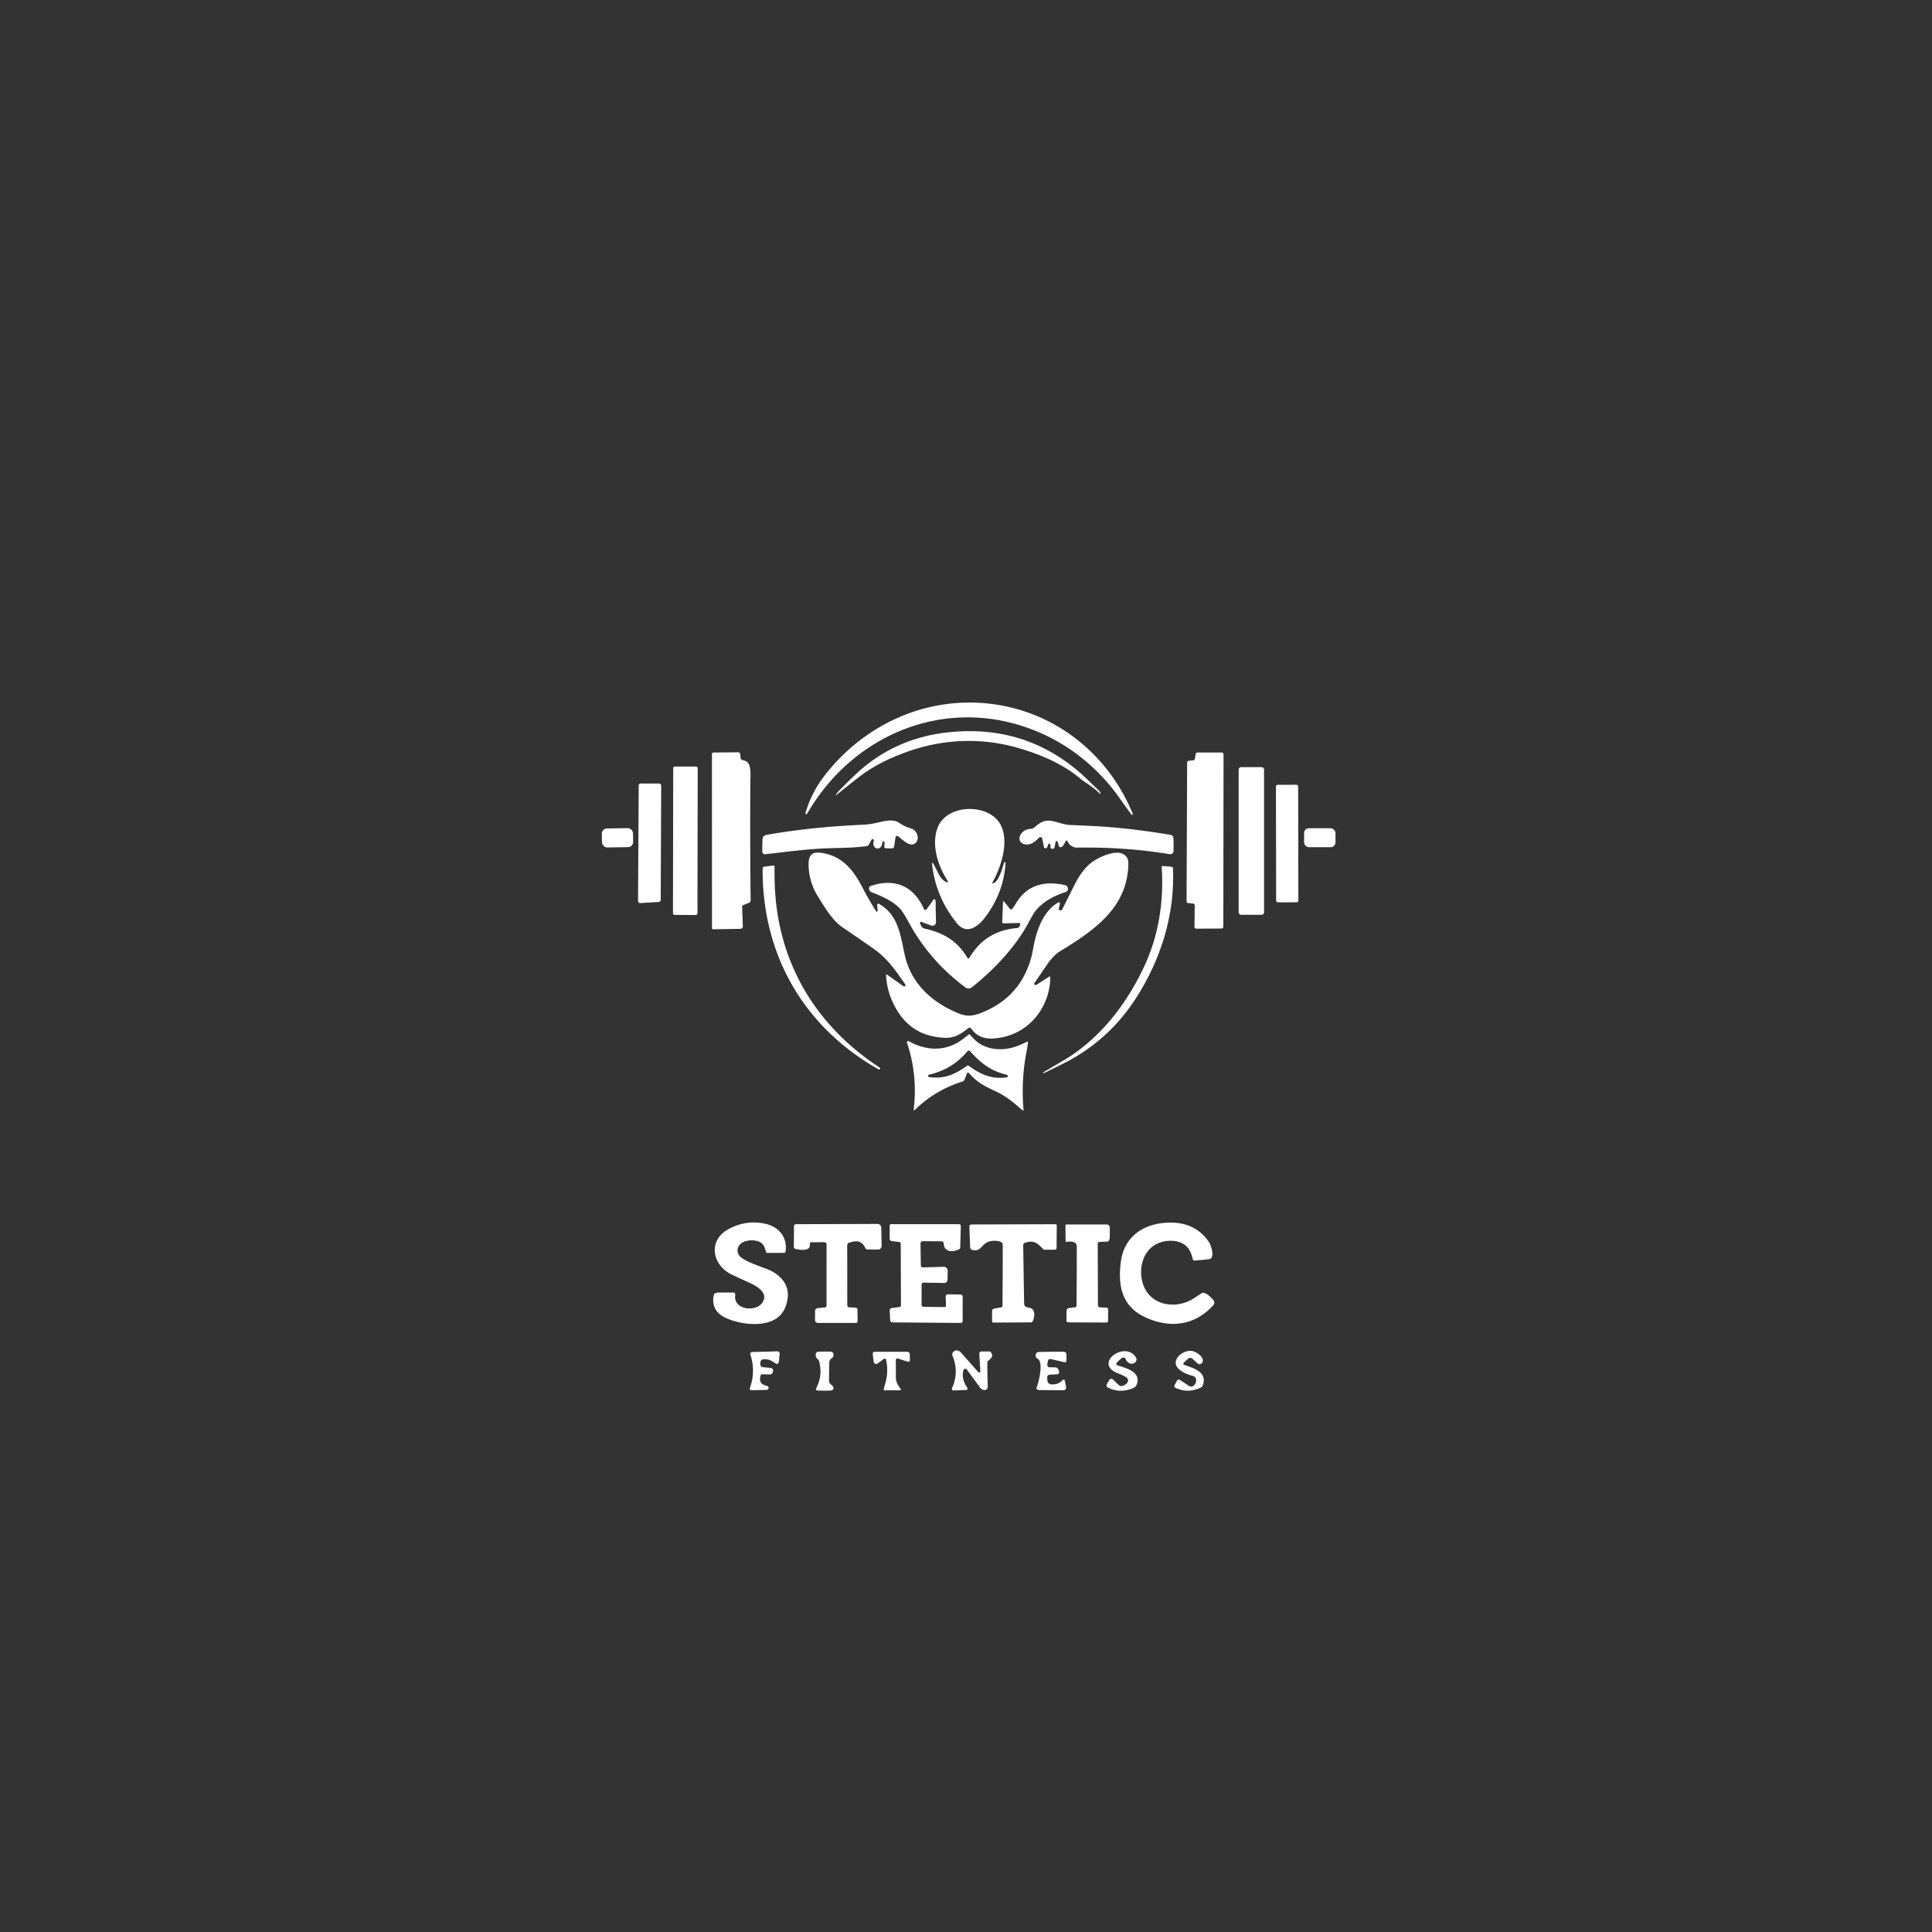 <?xml version="1.0" encoding="UTF-8" standalone="no"?>
<!DOCTYPE svg PUBLIC "-//W3C//DTD SVG 1.1//EN" "http://www.w3.org/Graphics/SVG/1.1/DTD/svg11.dtd">
<svg xmlns="http://www.w3.org/2000/svg" version="1.1" viewBox="0.00 0.00 1448.00 1448.00">
<rect x="0.00" y="0.00" width="1448.00" height="1448.00" fill="#333333" stroke="none"/>
<path fill="#ffffff" d="
  M 607.92 604.90
  Q 606.50 607.16 604.82 609.96
  A 0.58 0.58 0.0 0 1 603.75 609.76
  Q 603.68 609.36 603.86 608.74
  Q 608.40 593.68 618.04 581.24
  C 648.73 541.64 697.46 520.09 747.92 528.27
  C 794.10 535.77 831.67 567.24 849.06 610.20
  A 0.36 0.35 -9.1 0 1 848.70 610.69
  Q 848.13 610.65 847.68 610.05
  C 842.46 603.13 837.19 595.07 832.26 589.17
  Q 806.91 558.82 770.98 545.79
  C 708.36 523.08 642.69 549.52 607.92 604.90
  Z"
/>
<path fill="#ffffff" d="
  M 824.24 594.72
  C 819.38 589.76 813.01 586.41 808.97 583.02
  C 795.38 571.64 776.89 564.22 759.99 559.72
  C 734.26 552.87 707.19 554.08 682.11 562.67
  C 667.74 567.60 654.90 573.66 643.11 582.88
  Q 634.71 589.46 626.74 595.92
  Q 626.09 596.45 626.49 595.71
  Q 627.35 594.16 628.61 592.86
  C 635.84 585.47 643.69 577.57 651.44 571.76
  Q 676.73 552.77 709.50 548.98
  Q 764.67 542.59 805.99 576.18
  C 811.72 580.84 817.95 587.11 823.75 592.69
  Q 824.56 593.47 824.75 594.46
  Q 824.93 595.42 824.24 594.72
  Z"
/>
<path fill="#ffffff" d="
  M 555.82 569.40
  C 557.10 569.97 558.65 570.05 559.69 570.82
  C 563.35 573.51 562.39 581.97 562.37 586.00
  Q 562.05 630.50 562.60 674.80
  A 1.95 1.93 79.0 0 1 561.39 676.62
  L 557.11 678.35
  A 1.45 1.44 77.9 0 0 556.21 679.75
  L 556.76 694.21
  A 1.87 1.87 0.0 0 1 554.91 696.16
  L 534.55 696.46
  Q 533.61 696.47 533.61 695.55
  L 533.59 565.21
  Q 533.59 564.02 534.79 564.01
  L 553.13 563.82
  A 1.64 1.63 -3.7 0 1 554.77 565.25
  L 555.18 568.54
  Q 555.26 569.15 555.82 569.40
  Z"
/>
<path fill="#ffffff" d="
  M 889.31 675.47
  L 889.74 571.54
  A 1.35 1.35 0.0 0 1 890.95 570.20
  L 894.36 569.84
  A 1.35 1.35 0.0 0 0 895.55 568.71
  L 896.13 565.14
  A 1.35 1.35 0.0 0 1 897.46 564.00
  L 915.67 564.00
  A 1.35 1.35 0.0 0 1 917.02 565.35
  L 916.87 694.55
  A 1.35 1.35 0.0 0 1 915.53 695.90
  L 896.59 696.03
  A 1.35 1.35 0.0 0 1 895.23 694.66
  L 895.42 678.55
  A 1.35 1.35 0.0 0 0 894.20 677.19
  L 890.52 676.82
  A 1.35 1.35 0.0 0 1 889.31 675.47
  Z"
/>
<rect fill="#ffffff" x="-9.18" y="-55.63" transform="translate(513.65,630.12) rotate(0.1)" width="18.36" height="111.26" rx="1.19"/>
<rect fill="#ffffff" x="928.35" y="574.95" width="19.04" height="110.66" rx="1.79"/>
<path fill="#ffffff" d="
  M 478.20 675.35
  L 478.70 588.68
  A 1.48 1.48 0.0 0 1 480.18 587.21
  L 494.10 587.25
  A 1.48 1.48 0.0 0 1 495.57 588.73
  L 495.19 674.52
  A 1.48 1.48 0.0 0 1 493.79 675.99
  L 479.77 676.84
  A 1.48 1.48 0.0 0 1 478.20 675.35
  Z"
/>
<rect fill="#ffffff" x="-8.33" y="-44.04" transform="translate(964.70,632.22) rotate(-0.1)" width="16.66" height="88.08" rx="1.30"/>
<path fill="#ffffff" d="
  M 744.28 662.02
  C 748.72 660.97 751.37 650.15 752.55 646.46
  A 0.50 0.49 -66.3 0 1 753.26 646.18
  Q 753.70 646.42 753.66 646.99
  Q 752.05 669.86 737.86 688.12
  C 732.60 694.90 724.20 700.75 717.09 691.90
  Q 701.31 672.26 698.57 647.85
  Q 698.32 645.58 699.56 647.50
  C 702.19 651.58 704.19 658.87 709.00 660.96
  Q 711.37 661.99 709.99 659.81
  C 702.89 648.64 697.85 633.07 702.77 620.24
  C 709.70 602.20 741.63 601.75 750.07 618.41
  C 756.44 630.99 750.30 650.00 743.79 661.37
  A 0.44 0.44 0.0 0 0 744.28 662.02
  Z"
/>
<path fill="#ffffff" d="
  M 661.33 631.30
  C 660.87 638.44 653.22 636.60 654.78 630.76
  Q 655.07 629.70 654.48 629.09
  A 0.77 0.76 -52.7 0 0 653.27 629.26
  L 651.02 633.25
  A 1.84 1.81 -78.7 0 1 649.68 634.16
  C 640.09 635.45 630.63 635.44 620.99 635.75
  C 605.10 636.26 589.49 638.43 573.82 640.21
  Q 571.38 640.48 571.33 638.03
  Q 571.24 633.48 571.52 629.00
  Q 571.70 626.21 574.49 625.72
  C 598.74 621.48 622.10 619.23 646.27 618.15
  Q 650.73 617.95 654.68 617.19
  C 659.46 616.27 668.33 613.40 672.83 616.11
  C 676.51 618.32 678.38 619.64 683.01 620.98
  C 687.25 622.20 689.46 628.44 686.39 631.62
  C 682.38 635.78 676.30 629.14 673.08 626.72
  A 1.20 1.19 -67.2 0 0 671.18 627.50
  L 670.14 634.34
  Q 669.90 635.93 668.29 635.89
  L 664.06 635.77
  Q 662.53 635.72 662.75 634.21
  Q 663.08 631.87 662.85 631.26
  Q 662.60 630.58 661.99 630.63
  A 0.73 0.72 -1.0 0 0 661.33 631.30
  Z"
/>
<path fill="#ffffff" d="
  M 798.99 630.09
  C 797.60 632.03 796.63 635.64 794.26 634.84
  A 0.93 0.92 0.7 0 1 793.66 634.23
  L 792.67 630.90
  A 0.77 0.77 0.0 0 0 791.17 630.97
  L 790.35 635.06
  A 1.42 1.41 11.3 0 1 788.69 636.16
  L 788.29 636.09
  A 1.22 1.22 0.0 0 1 787.31 634.88
  Q 787.34 633.41 787.33 633.38
  Q 786.04 631.00 785.37 633.68
  Q 785.18 634.45 784.69 635.23
  A 1.26 1.26 0.0 0 1 782.39 634.81
  L 781.13 628.49
  A 1.39 1.39 0.0 0 0 778.76 627.81
  C 775.94 630.79 772.29 633.80 767.88 632.74
  C 761.02 631.08 764.52 623.00 769.79 621.71
  Q 771.73 621.23 773.74 620.97
  A 1.74 1.73 -67.7 0 0 774.60 620.61
  C 777.81 618.10 780.07 615.70 784.34 615.12
  C 787.87 614.64 792.65 616.44 796.43 617.42
  Q 799.47 618.20 802.63 618.34
  Q 810.95 618.68 819.24 619.09
  Q 845.47 620.39 876.87 625.64
  Q 879.42 626.07 879.49 628.24
  Q 879.64 632.83 879.56 637.39
  Q 879.50 640.68 875.98 640.10
  Q 843.92 634.76 807.25 635.26
  Q 804.04 635.31 801.44 632.71
  C 800.74 632.01 800.42 630.91 799.72 630.06
  Q 799.34 629.60 798.99 630.09
  Z"
/>
<rect fill="#ffffff" x="-11.68" y="-7.12" transform="translate(462.79,627.91) rotate(-0.9)" width="23.36" height="14.24" rx="3.86"/>
<rect fill="#ffffff" x="977.38" y="620.75" width="23.54" height="14.20" rx="3.59"/>
<path fill="#ffffff" d="
  M 657.72 682.48
  C 657.98 681.21 657.05 678.79 657.67 677.52
  A 0.61 0.61 0.0 0 1 658.52 677.26
  C 673.37 685.50 674.82 700.94 678.10 715.75
  C 682.81 736.99 698.25 751.13 717.94 759.31
  C 724.23 761.92 728.54 761.75 735.12 759.22
  Q 765.43 747.55 773.36 715.84
  Q 773.37 715.80 774.88 708.14
  C 777.20 696.42 782.08 682.84 793.06 676.42
  A 0.89 0.88 -8.6 0 1 794.37 677.38
  L 793.52 681.11
  A 0.86 0.85 -74.5 0 0 794.08 682.12
  L 794.41 682.22
  Q 795.61 682.61 796.18 681.48
  Q 800.67 672.54 805.10 663.64
  C 808.59 656.65 813.14 649.63 819.61 645.36
  C 824.76 641.96 836.49 636.53 842.44 640.47
  Q 845.73 642.64 845.69 647.01
  C 845.39 680.44 819.59 697.60 794.20 713.13
  C 791.24 714.95 787.95 718.43 785.67 721.70
  Q 780.60 728.98 775.32 736.73
  A 0.99 0.99 0.0 0 0 775.33 737.84
  Q 775.91 738.69 777.14 737.90
  Q 781.58 735.07 786.35 731.95
  A 0.55 0.54 74.1 0 1 787.19 732.42
  C 786.93 753.84 772.67 772.97 751.50 777.34
  C 741.92 779.33 733.74 779.07 727.86 770.88
  A 1.49 1.48 52.9 0 0 725.73 770.58
  C 720.45 774.76 715.59 778.03 708.49 777.81
  Q 683.19 777.06 671.13 755.20
  Q 664.76 743.65 664.10 731.17
  Q 664.04 729.92 665.06 730.64
  L 676.96 739.07
  A 1.14 1.13 48.2 0 0 678.16 739.14
  Q 679.10 738.65 678.36 737.60
  C 670.61 726.44 664.76 718.03 654.29 710.74
  Q 642.85 702.78 631.34 694.92
  C 623.96 689.87 618.78 681.10 613.00 671.84
  Q 606.90 662.05 606.10 650.51
  C 605.39 640.30 608.42 637.52 618.32 639.69
  C 632.22 642.73 639.97 652.83 646.19 664.80
  Q 650.96 673.98 656.47 682.71
  Q 657.38 684.15 657.72 682.48
  Z"
/>
<path fill="#ffffff" d="
  M 658.64 801.56
  C 602.39 769.83 571.15 715.49 571.58 650.96
  A 1.40 1.40 0.0 0 1 572.80 649.57
  L 579.27 648.71
  Q 580.54 648.54 580.52 649.82
  Q 580.41 656.28 580.67 663.24
  C 582.83 721.33 611.31 768.81 659.45 800.23
  A 0.52 0.51 -59.1 0 1 659.62 800.91
  L 659.38 801.35
  A 0.54 0.54 0.0 0 1 658.64 801.56
  Z"
/>
<path fill="#ffffff" d="
  M 857.11 725.33
  C 868.35 701.77 872.40 675.89 870.67 649.89
  Q 870.61 648.97 871.53 649.05
  L 878.03 649.60
  Q 879.06 649.69 879.10 650.71
  C 880.73 685.32 869.99 719.24 851.40 748.12
  Q 832.23 777.91 801.19 794.94
  Q 797.35 797.05 782.18 804.38
  Q 782.11 804.42 782.06 804.34
  L 781.94 804.12
  Q 781.78 803.83 782.06 803.65
  C 789.79 798.89 798.84 794.06 805.39 789.43
  C 828.26 773.24 845.09 750.54 857.11 725.33
  Z"
/>
<path fill="#ffffff" d="
  M 764.20 694.08
  L 764.43 693.50
  Q 765.13 691.75 763.25 691.79
  L 752.21 692.03
  A 1.05 1.04 0.5 0 1 751.14 690.95
  L 751.71 675.99
  A 0.49 0.49 0.0 0 1 752.59 675.70
  L 756.88 681.15
  A 1.19 1.18 -46.4 0 0 758.78 681.10
  Q 760.27 678.99 761.89 676.35
  C 770.10 663.02 783.03 660.16 797.78 663.26
  Q 800.13 663.75 800.40 665.86
  A 2.50 2.49 -12.4 0 1 798.68 668.55
  C 790.13 671.26 781.15 676.01 775.58 683.39
  Q 774.54 684.76 770.03 693.00
  C 760.29 710.77 743.77 727.83 728.43 739.94
  Q 725.98 741.87 723.21 739.80
  Q 696.61 719.95 680.92 690.99
  Q 676.93 683.62 674.65 681.15
  C 669.24 675.26 660.39 671.44 653.04 668.63
  A 2.15 2.13 83.8 0 1 652.01 667.79
  Q 650.11 664.82 653.19 663.82
  C 671.17 658.01 684.93 664.36 692.50 681.31
  A 1.14 1.13 50.8 0 0 694.46 681.51
  L 699.78 674.09
  Q 700.12 673.62 700.55 674.01
  Q 701.24 674.63 701.25 676.00
  Q 701.30 683.66 701.53 691.04
  A 2.71 2.70 9.2 0 1 697.89 693.66
  L 690.55 690.94
  A 0.79 0.79 0.0 0 0 689.55 692.00
  L 690.38 693.86
  A 3.73 3.71 83.9 0 0 692.97 695.97
  C 707.04 699.03 717.71 705.23 725.08 718.02
  A 0.81 0.81 0.0 0 0 726.48 718.02
  Q 738.31 697.60 762.19 695.56
  Q 763.65 695.44 764.20 694.08
  Z"
/>
<path fill="#ffffff" d="
  M 726.23 804.26
  A 0.90 0.90 0.0 0 0 724.71 804.53
  L 722.96 809.08
  A 2.53 2.51 -87.9 0 1 721.36 810.58
  Q 701.12 816.89 685.93 831.63
  Q 684.63 832.89 684.84 831.10
  Q 687.85 805.76 679.84 781.67
  Q 679.58 780.91 679.72 780.75
  A 1.31 1.30 34.6 0 1 681.35 780.46
  C 693.25 787.07 706.73 788.35 718.92 780.67
  Q 721.23 779.21 726.04 775.35
  A 0.62 0.61 48.9 0 1 726.87 775.41
  C 728.85 777.48 730.77 779.72 732.92 781.27
  C 742.48 788.15 755.14 787.50 765.37 782.78
  Q 767.67 781.71 770.01 780.70
  Q 770.55 780.46 770.48 781.05
  Q 770.02 784.88 769.31 788.54
  Q 765.19 809.88 767.14 832.00
  A 0.33 0.33 0.0 0 1 766.60 832.29
  C 761.64 828.27 758.10 824.74 751.69 820.81
  C 746.78 817.80 738.79 814.92 733.57 811.05
  Q 729.47 808.00 726.23 804.26
  Z
  M 725.94 798.72
  C 735.08 805.37 742.96 808.93 754.57 807.46
  Q 755.05 807.40 755.20 806.95
  Q 755.39 806.39 755.13 805.98
  Q 754.88 805.60 754.09 805.41
  C 742.18 802.50 734.98 796.61 726.93 787.75
  A 1.16 1.16 0.0 0 0 725.17 787.79
  Q 713.76 801.47 696.28 805.45
  Q 695.18 805.71 695.76 806.78
  A 0.98 0.96 79.1 0 0 696.50 807.29
  C 708.17 808.77 715.72 805.19 724.96 798.71
  A 0.86 0.85 45.3 0 1 725.94 798.72
  Z"
/>
<path fill="#ffffff" d="
  M 587.73 938.99
  L 574.95 939.06
  A 0.75 0.75 0.0 0 1 574.22 938.52
  Q 573.38 935.66 572.58 933.97
  C 570.22 929.00 562.31 928.97 558.00 930.53
  C 553.37 932.19 551.00 937.22 554.35 941.39
  Q 555.53 942.86 559.48 944.89
  C 566.57 948.55 575.53 950.84 579.89 953.57
  Q 594.99 963.03 588.59 979.75
  C 582.11 996.70 555.73 993.61 543.14 987.36
  Q 533.10 982.38 534.79 971.27
  C 535.09 969.30 536.51 968.78 538.41 968.76
  Q 544.31 968.70 549.74 968.74
  A 1.36 1.36 0.0 0 1 551.07 970.33
  C 548.92 982.94 570.79 984.27 572.73 972.98
  C 573.60 967.90 566.67 963.68 562.88 961.96
  Q 555.67 958.70 548.51 955.31
  C 533.71 948.30 530.23 929.69 546.13 921.14
  Q 559.52 913.93 574.01 917.30
  C 583.99 919.62 590.42 927.69 588.73 938.14
  A 1.01 1.01 0.0 0 1 587.73 938.99
  Z"
/>
<path fill="#ffffff" d="
  M 888.32 933.28
  C 882.81 928.81 873.40 929.26 867.35 932.10
  C 854.57 938.11 852.10 956.12 858.97 967.35
  C 866.24 979.23 882.83 980.56 894.19 973.40
  Q 897.38 971.39 900.53 969.28
  C 903.12 967.54 908.03 972.62 909.57 974.62
  A 2.75 2.75 0.0 0 1 909.44 978.13
  C 895.28 994.01 875.70 995.90 857.08 986.63
  C 840.55 978.40 837.76 962.88 840.06 945.64
  C 842.80 925.17 859.27 915.98 878.35 916.35
  C 890.33 916.58 899.56 921.29 906.18 931.02
  C 907.72 933.29 910.93 943.18 906.11 943.74
  Q 900.69 944.38 895.26 944.77
  A 1.19 1.18 -8.8 0 1 894.01 943.86
  C 893.04 939.78 891.67 935.99 888.32 933.28
  Z"
/>
<path fill="#ffffff" d="
  M 618.38 979.85
  A 1.22 1.22 0.0 0 0 619.48 978.64
  L 619.50 932.70
  A 1.68 1.67 -90.0 0 0 617.83 931.02
  L 608.16 931.03
  A 1.24 1.24 0.0 0 0 606.93 932.46
  C 607.82 938.15 599.57 936.77 596.29 936.09
  A 1.67 1.66 6.1 0 1 594.96 934.45
  L 595.10 918.83
  A 1.33 1.33 0.0 0 1 596.42 917.51
  L 657.72 917.30
  A 2.74 2.73 89.1 0 1 660.46 919.97
  L 660.78 933.34
  Q 660.85 936.53 657.66 936.51
  L 649.94 936.46
  A 1.44 1.43 78.5 0 1 648.62 935.58
  Q 645.73 928.72 638.28 930.85
  C 635.96 931.52 634.95 931.34 634.96 934.00
  Q 635.01 955.94 635.02 978.25
  A 1.61 1.61 0.0 0 0 636.58 979.86
  L 641.09 980.00
  Q 642.63 980.05 642.65 981.59
  L 642.78 990.22
  A 1.27 1.26 89.8 0 1 641.52 991.50
  L 612.92 991.50
  A 2.07 2.07 0.0 0 1 610.85 989.42
  L 610.87 982.50
  A 2.08 2.08 0.0 0 1 612.74 980.44
  L 618.38 979.85
  Z"
/>
<path fill="#ffffff" d="
  M 709.00 978.55
  L 708.78 971.68
  A 1.53 1.53 0.0 0 1 710.32 970.09
  L 719.61 970.19
  Q 721.51 970.22 721.50 972.11
  L 721.47 989.91
  Q 721.47 991.54 719.84 991.53
  L 668.91 991.10
  A 1.76 1.76 0.0 0 1 667.16 989.42
  L 666.81 982.13
  A 1.71 1.71 0.0 0 1 668.31 980.35
  L 673.97 979.66
  A 1.46 1.46 0.0 0 0 675.26 978.20
  L 675.08 932.04
  A 1.18 1.18 0.0 0 0 674.04 930.88
  L 668.40 930.18
  A 1.79 1.78 3.6 0 1 666.82 928.40
  L 666.83 918.57
  A 1.10 1.10 0.0 0 1 667.93 917.47
  L 718.59 917.51
  Q 720.17 917.51 720.12 919.09
  L 719.64 935.24
  Q 719.62 935.87 719.06 936.17
  C 714.79 938.46 707.62 938.98 707.35 932.12
  A 1.85 1.85 0.0 0 0 705.52 930.34
  L 691.82 930.24
  Q 689.86 930.23 689.90 932.18
  L 690.15 948.43
  A 1.49 1.49 0.0 0 0 691.69 949.90
  L 707.34 949.44
  A 2.85 2.85 0.0 0 1 710.28 952.34
  L 710.17 959.11
  A 2.50 2.49 -89.1 0 1 707.64 961.57
  L 692.22 961.33
  A 1.46 1.46 0.0 0 0 690.74 962.78
  L 690.71 977.76
  A 1.69 1.69 0.0 0 0 692.39 979.46
  L 707.95 979.63
  A 1.04 1.04 0.0 0 0 709.00 978.55
  Z"
/>
<path fill="#ffffff" d="
  M 750.47 979.80
  A 1.06 1.05 85.4 0 0 751.34 978.77
  Q 751.53 956.04 751.54 933.50
  Q 751.54 931.89 750.73 931.23
  C 748.40 929.35 742.72 929.81 740.21 930.90
  C 735.72 932.84 734.72 938.48 728.75 936.83
  Q 727.17 936.39 727.10 934.75
  Q 726.79 927.01 726.55 919.22
  A 1.45 1.45 0.0 0 1 727.99 917.72
  L 790.78 917.52
  Q 792.04 917.51 792.03 918.78
  L 791.88 935.50
  A 1.13 1.13 0.0 0 1 790.75 936.62
  L 782.79 936.66
  A 1.25 1.20 67.2 0 1 781.87 936.26
  C 777.59 931.68 774.70 929.17 767.98 931.54
  A 1.66 1.66 0.0 0 0 766.88 933.13
  Q 767.17 954.74 767.57 976.75
  C 767.63 980.30 770.60 979.58 772.76 980.55
  C 776.39 982.18 775.22 988.21 773.71 990.67
  Q 773.45 991.09 772.95 991.09
  L 744.66 991.26
  Q 743.55 991.27 743.55 990.16
  L 743.53 982.64
  A 1.90 1.90 0.0 0 1 745.10 980.77
  L 750.47 979.80
  Z"
/>
<path fill="#ffffff" d="
  M 823.35 931.01
  A 0.74 0.74 0.0 0 0 822.73 931.75
  L 822.89 978.33
  A 1.50 1.49 -89.0 0 0 824.32 979.82
  L 829.31 980.04
  A 1.28 1.28 0.0 0 1 830.53 981.32
  L 830.48 990.12
  A 1.10 1.09 -0.0 0 1 829.38 991.21
  L 800.68 991.10
  Q 799.26 991.09 799.28 989.68
  L 799.36 982.30
  A 1.96 1.96 0.0 0 1 801.07 980.38
  L 805.71 979.77
  A 1.28 1.28 0.0 0 0 806.82 978.51
  Q 807.05 956.06 807.02 934.25
  C 807.01 930.01 801.96 930.36 799.27 930.78
  Q 798.64 930.88 798.64 930.24
  L 798.56 918.21
  Q 798.56 917.73 799.04 917.73
  L 829.49 917.73
  A 2.24 2.23 -0.8 0 1 831.73 919.90
  Q 831.85 923.75 831.69 927.76
  Q 831.58 930.72 829.02 930.64
  Q 826.04 930.55 823.35 931.01
  Z"
/>
<path fill="#ffffff" d="
  M 733.79 1028.66
  A 0.94 0.87 -1.1 0 0 734.75 1027.74
  L 733.96 1014.65
  A 1.64 1.63 88.4 0 1 735.60 1012.91
  L 741.68 1012.92
  A 1.03 1.03 0.0 0 1 742.48 1013.30
  C 745.12 1016.56 742.58 1018.18 740.35 1020.21
  A 1.22 1.21 -21.9 0 0 739.97 1021.09
  Q 739.98 1029.94 740.29 1038.74
  C 740.44 1042.91 736.32 1042.41 734.42 1039.81
  Q 729.69 1033.36 724.68 1026.52
  A 1.47 1.47 0.0 0 0 722.09 1026.97
  C 720.71 1031.66 722.29 1036.28 725.02 1040.20
  A 0.98 0.98 0.0 0 1 724.26 1041.74
  L 714.56 1042.12
  A 1.13 1.13 0.0 0 1 713.48 1040.53
  Q 718.96 1028.39 713.86 1016.06
  A 2.47 2.46 51.5 0 1 714.13 1013.69
  C 715.75 1011.43 718.49 1011.77 720.30 1013.81
  Q 726.63 1020.95 732.93 1028.07
  Q 733.45 1028.65 733.79 1028.66
  Z"
/>
<path fill="#ffffff" d="
  M 887.18 1021.35
  A 0.90 0.90 0.0 0 0 887.45 1022.85
  C 893.85 1025.47 904.35 1027.53 901.84 1037.37
  Q 901.34 1039.33 899.91 1040.01
  Q 890.64 1044.44 881.36 1040.33
  Q 879.54 1039.52 880.49 1037.78
  L 882.02 1034.98
  Q 882.93 1033.31 884.53 1034.34
  Q 887.42 1036.21 890.72 1038.48
  C 895.62 1041.84 898.92 1032.47 894.23 1031.30
  C 889.14 1030.03 877.67 1025.57 882.17 1017.98
  C 884.39 1014.23 890.00 1011.56 894.26 1012.73
  C 897.09 1013.51 903.36 1017.53 900.96 1021.38
  A 2.24 2.24 0.0 0 1 897.55 1021.85
  L 893.76 1018.38
  A 2.52 2.51 -45.2 0 0 890.36 1018.40
  L 887.18 1021.35
  Z"
/>
<path fill="#ffffff" d="
  M 569.87 1021.23
  L 569.80 1022.15
  A 2.35 2.34 -84.8 0 0 571.91 1024.69
  L 577.68 1025.25
  A 1.94 1.94 0.0 0 1 579.42 1027.38
  L 579.36 1027.98
  A 2.42 2.41 3.7 0 1 576.90 1030.13
  L 571.31 1030.00
  A 1.27 1.27 0.0 0 0 570.07 1030.90
  Q 568.19 1037.17 574.35 1038.58
  Q 575.26 1038.79 575.60 1039.08
  Q 576.32 1039.70 575.95 1040.67
  A 1.64 1.63 9.7 0 1 574.47 1041.71
  L 563.01 1041.96
  A 1.10 1.10 0.0 0 1 561.96 1040.49
  Q 566.55 1027.86 562.38 1015.08
  A 1.34 1.34 0.0 0 1 563.61 1013.32
  L 582.61 1012.80
  A 1.67 1.66 -88.3 0 1 584.32 1014.62
  L 583.74 1020.81
  A 1.53 1.52 19.3 0 1 581.39 1021.94
  C 578.47 1020.03 576.61 1018.52 572.44 1018.74
  Q 570.07 1018.87 569.87 1021.23
  Z"
/>
<path fill="#ffffff" d="
  M 836.60 1022.35
  A 1.12 1.11 -85.7 0 0 837.35 1023.23
  C 843.70 1025.40 855.70 1027.95 851.86 1037.89
  Q 851.27 1039.44 849.53 1040.21
  Q 839.58 1044.63 830.30 1039.93
  A 1.79 1.79 0.0 0 1 829.57 1037.43
  L 831.44 1034.25
  A 1.77 1.76 38.2 0 1 834.22 1033.92
  Q 836.31 1036.05 838.72 1038.23
  C 840.51 1039.86 844.15 1037.70 845.14 1035.93
  A 2.60 2.60 0.0 0 0 844.54 1032.67
  C 840.96 1029.69 835.42 1029.27 832.45 1025.88
  C 825.22 1017.61 844.38 1006.34 851.26 1017.21
  C 853.89 1021.37 846.31 1025.03 843.66 1018.60
  A 1.90 1.89 60.2 0 0 840.77 1017.81
  Q 838.70 1019.39 836.86 1021.60
  Q 836.54 1021.99 836.60 1022.35
  Z"
/>
<path fill="#ffffff" d="
  M 613.92 1020.31
  C 613.39 1018.35 611.13 1018.13 611.33 1015.24
  Q 611.47 1013.15 613.49 1013.08
  Q 617.62 1012.94 621.74 1012.98
  C 624.38 1013.00 625.29 1014.58 624.35 1016.99
  A 1.49 1.46 84.6 0 1 623.81 1017.66
  C 622.19 1018.75 621.56 1019.70 621.53 1021.78
  Q 621.44 1028.16 621.31 1034.50
  C 621.24 1037.82 624.25 1037.74 624.64 1040.01
  C 624.88 1041.43 623.75 1042.14 622.41 1042.18
  Q 617.40 1042.34 612.60 1042.17
  A 1.11 1.11 0.0 0 1 611.66 1040.55
  Q 616.76 1030.92 613.92 1020.31
  Z"
/>
<path fill="#ffffff" d="
  M 672.21 1018.20
  Q 671.39 1018.56 671.39 1019.30
  Q 671.45 1025.83 671.46 1032.43
  C 671.47 1035.97 673.01 1038.28 675.02 1040.89
  A 0.69 0.69 0.0 0 1 674.48 1042.00
  L 663.01 1042.05
  A 0.71 0.70 -82.4 0 1 662.33 1041.16
  Q 663.01 1038.56 663.74 1035.91
  Q 666.01 1027.59 664.08 1019.07
  A 1.04 1.03 -24.6 0 0 662.46 1018.47
  L 657.80 1021.90
  A 1.91 1.90 -21.5 0 1 654.78 1020.59
  L 654.09 1014.74
  A 1.43 1.43 0.0 0 1 655.51 1013.14
  L 679.74 1013.14
  Q 681.83 1013.14 681.88 1015.23
  L 681.97 1019.03
  Q 682.02 1021.05 680.08 1020.47
  Q 677.08 1019.58 673.45 1018.31
  Q 672.62 1018.02 672.21 1018.20
  Z"
/>
<path fill="#ffffff" d="
  M 784.87 1032.58
  L 785.02 1034.77
  A 2.95 2.95 0.0 0 0 787.65 1037.50
  Q 793.02 1038.09 796.59 1034.19
  A 0.83 0.83 0.0 0 1 798.02 1034.58
  L 799.02 1039.51
  A 2.07 2.07 0.0 0 1 796.97 1041.99
  L 778.25 1041.83
  A 2.02 0.85 54.8 0 1 777.00 1041.05
  Q 776.60 1040.60 777.05 1039.49
  C 778.58 1035.76 782.36 1020.43 777.47 1018.19
  A 2.13 2.12 10.5 0 1 776.23 1016.39
  Q 776.04 1013.37 778.75 1013.29
  Q 787.91 1013.04 797.30 1013.11
  A 2.00 1.99 0.1 0 1 799.28 1015.09
  L 799.30 1019.48
  Q 799.31 1021.32 797.52 1020.91
  L 787.76 1018.65
  Q 785.64 1018.16 785.31 1020.32
  L 784.93 1022.81
  A 1.69 1.69 0.0 0 0 786.57 1024.75
  L 790.61 1024.81
  Q 792.95 1024.84 793.50 1027.12
  L 793.71 1027.97
  Q 794.18 1029.95 792.15 1030.04
  L 786.92 1030.29
  Q 784.72 1030.39 784.87 1032.58
  Z"
/>
</svg>
